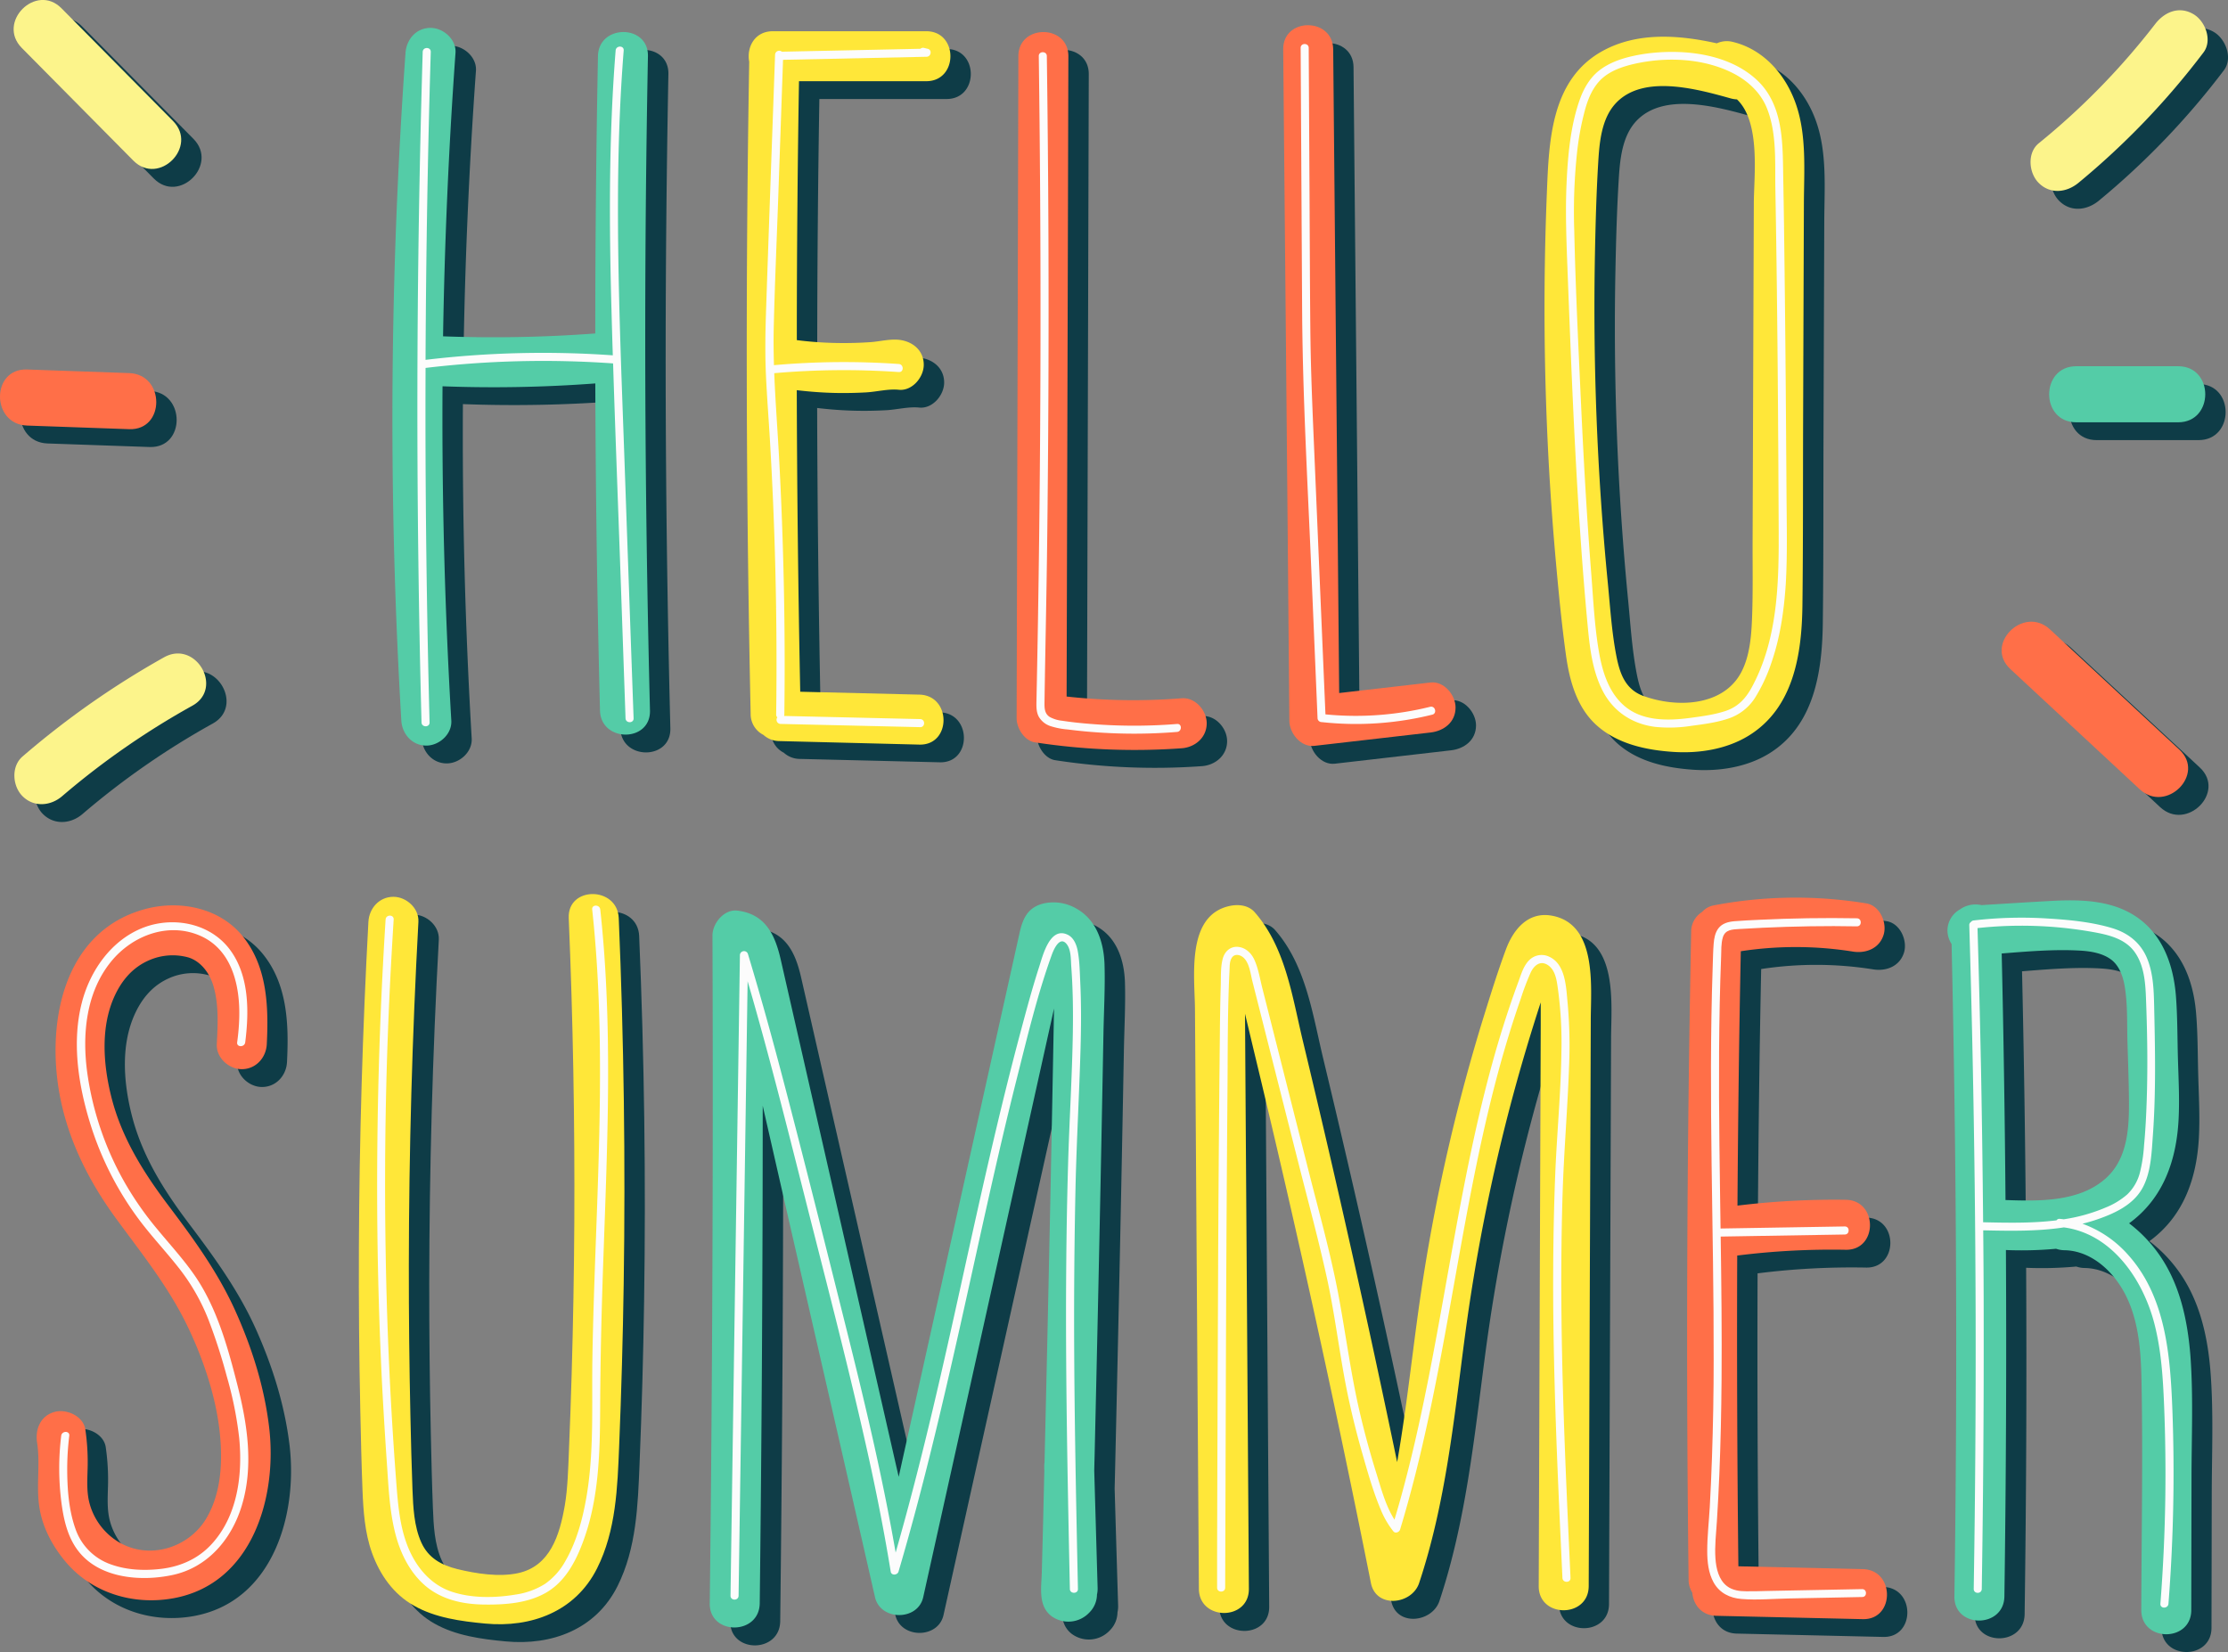 <svg xmlns="http://www.w3.org/2000/svg" width="1080" height="800.97" viewBox="0 0 1080 800.97"><rect x="0" y="0" width="1080" height="800.97" fill="#808080" stroke="none"/><g id="Layer_2" data-name="Layer 2"><g id="Hello_summer_538628696"><g id="Hello_summer_538628696-2" data-name="Hello_summer_538628696"><path d="M323 105.88q.33-35 1-70c.3-15.6-23.94-15.6-24.23.0q-1.29 67.22-1.31 134.45a662.68 662.68.0 0 1-73.77 1.39q.51-32.67 1.9-65.31 1.53-36.08 4.12-72.11c.47-6.54-5.9-12.12-12.11-12.12-6.95.0-11.65 5.56-12.12 12.12a2486.7 2486.7.0 0 0-5.25 251.56Q202.28 322 204.42 358c.38 6.53 5.29 12.12 12.12 12.12 6.26.0 12.5-5.55 12.11-12.12q-4.76-81-4.26-162.08a660.9 660.9.0 0 0 74.07-1.38q.14 44.28.82 88.55.54 35 1.44 70c.39 15.57 24.63 15.63 24.23.0Q321.82 229.51 323 105.88z" fill="#0e3c47"/><path d="M372.54 284.35q.45 35.19 1.21 70.36a11.28 11.28.0 0 0 6.2 10.23 11.62 11.62.0 0 0 7.86 3l67.74 1.64c15.6.38 15.59-23.86.0-24.23L397.78 344q-1.47-73.1-1.67-146.2c6.3.74 12.62 1.22 19 1.34 4.87.1 9.75.0 14.61-.27 5.1-.29 10.79-1.79 15.83-1.27 6.52.67 12.12-6.05 12.12-12.12.0-7.11-5.58-11.44-12.12-12.11-4.41-.46-9.29.83-13.75 1.14q-7.29.5-14.6.43a176.36 176.36.0 0 1-21.06-1.41q0-33.63.3-67.28.25-29.11.74-58.25h61.7c15.59.0 15.62-24.24.0-24.24H384.49c-8.95.0-12.76 8-11.44 14.77Q371 161.42 372.54 284.35z" fill="#0e3c47"/><path d="M594.83 359.3c0-6.17-5.56-12.62-12.12-12.12a295.43 295.43.0 0 1-55.79-.83q.32-119.51.65-239 .1-35.73.2-71.45c0-15.6-24.19-15.62-24.24.0l-.68 249.54q-.09 35.71-.19 71.45c0 4.78 3.73 10.92 8.89 11.68a318 318 0 0 0 71.16 2.87C589.24 370.92 594.83 366.2 594.83 359.3z" fill="#0e3c47"/><path d="M634.93 358.14c.05 6 5.53 12.87 12.11 12.12l56.33-6.49c6.5-.75 12.12-5 12.12-12.11.0-6-5.57-12.87-12.12-12.12L659 344.64l-2.22-239.48q-.33-36.28-.67-72.59C656 17 631.76 17 631.9 32.57q1.19 126.5 2.35 253Q634.6 321.84 634.93 358.14z" fill="#0e3c47"/><path d="M883.59 302.05c.37-30.43.23-60.88.34-91.32q.18-51.75.37-103.52c.06-15.87 1.43-33-3.91-48.23C875.46 44.9 864.88 32.6 850 29a11.72 11.72.0 0 0-7.89.66c-18.52-4.11-38.51-5.57-55.36 3.71-24.94 13.73-26 43.38-27 68.46a1372.39 1372.39.0 0 0 4.38 179.31c1.36 15.09 2.8 30.22 4.89 45.23 1.7 12.25 5.19 25.11 14.66 33.76 10.08 9.19 24.12 12.2 37.36 13.07 12.39.82 25.74-1.26 36.46-7.84C879.43 351.88 883.3 325.69 883.59 302.05zm-77 44.06c-8.87-3.21-11.55-10.89-13.22-19.54-2.27-11.73-3-23.88-4.17-35.75A1371.11 1371.11.0 0 1 783.07 131c.29-14.46.69-28.94 1.56-43.37.59-9.81 1.5-21.45 8.6-29 13.1-13.88 38.43-7.11 55.6-2.28a13.84 13.84.0 0 0 3.06.48c11.56 11 8.23 37 8.18 50.35q-.15 40.76-.29 81.5l-.3 81.49c0 12.78.22 25.6-.28 38.37-.34 8.62-1.11 18.1-5.11 25.8C845.37 351.16 822.64 351.91 806.64 346.11z" fill="#0e3c47"/><path d="M123.86 644c-8.36-18.48-20-34.5-32.15-50.6-12.39-16.4-23-33.21-28-53.37-3.87-15.63-5.19-33.8 1.83-48.8 3.59-7.66 8.77-13.54 16.24-16.9a28.55 28.55.0 0 1 19.32-1.52c5.65 1.7 10.28 7.07 12.3 14.19 2.56 9 2 18.62 1.53 27.88C114.6 521.43 120.73 527 127 527c6.84.0 11.79-5.55 12.12-12.11.93-18.47.27-38.15-12.23-53-11.5-13.63-31.05-17.08-47.65-12.32-40 11.49-47.41 57.69-39.83 93 4.46 20.8 14.17 39.64 26.65 56.71 12.1 16.57 24.82 32.32 34 50.82 7.93 16.06 14.3 34.79 16.25 52.17 1.64 14.64.91 30.23-6.5 42.59-8.36 14-27.54 20.37-42.68 11.17a31.42 31.42.0 0 1-13.81-18.48c-1.43-5.25-1.14-10.71-1-16.11a110.08 110.08.0 0 0-1.07-19.87c-1-6.48-9.12-10.06-14.91-8.47-6.91 1.9-9.47 8.42-8.46 14.91 1.68 10.87-.75 21.9 1.35 32.85 1.76 9.19 6.39 17.63 12.34 24.76C54.38 781 74.59 787 93.92 783.51c38.3-7 50.42-49 46.45-82.72C138 681.07 132 662.07 123.86 644z" fill="#0e3c47"/><path d="M285.57 453.79q3.09 73.77 2.7 147.63-.19 36.65-1.28 73.28-.54 18.59-1.31 37.17c-.37 8.85-.62 18.41-2 26.59-2.53 14.71-7.21 29.47-22.59 32.86-9.26 2-20.35.29-29.47-1.94-7.82-1.91-14.13-5.42-17.5-12.89-3.56-7.87-3.95-17.07-4.28-25.54-.47-11.85-.73-23.71-1-35.56q-.81-36.69-.77-73.4.1-83.25 4.64-166.43c.35-6.54-5.82-12.12-12.12-12.12-6.85.0-11.76 5.56-12.11 12.12q-4.28 78.77-4.62 157.67-.15 39.43.68 78.87c.27 12.95.56 25.9 1.06 38.85.4 10.16 1.12 20.86 4.59 30.51 3.83 10.63 10.33 20 20.32 25.64 10.42 5.92 22.75 7.56 34.48 8.68 22.49 2.15 43.84-5.82 54.34-26.77 9.2-18.36 9.87-39.22 10.69-59.33q1.61-39.34 2.2-78.72 1.35-88.61-2.39-177.17C309.16 438.25 284.92 438.17 285.57 453.79z" fill="#0e3c47"/><path d="M531.5 449.07a22.08 22.08.0 0 0-15.68-2.42c-7.76 1.91-10.14 7.2-11.75 14.44q-3.68 16.57-7.36 33.15l-29.46 132.6-21.73 97.81q-24.42-107.1-48.85-214.19L388.36 474c-2.76-12.09-7.43-22.16-20.95-23.83-6.5-.8-12.14 6.2-12.12 12.12q.48 126.07-.59 252.16-.3 35.79-.73 71.57c-.18 15.6 24 15.61 24.23.0q1.44-120.61 1.46-241.24l9.8 43 28.38 124.46Q425.91 747.6 434 783c2.62 11.51 20.79 11.6 23.36.0Q485.15 657.89 513 532.76q3.9-17.57 7.81-35.15l-.54 29.53q-.71 37.35-1.48 74.7-1.2 57.88-2.59 115.76a13.07 13.07.0 0 0-.13 2.29c0 .51.0 1 0 1.52q-.34 14.36-.67 28.7-.25 10.42-.52 20.87c-.18 7.24-1.9 16.18 4.68 21.19a13.9 13.9.0 0 0 18.37-1.67 12.62 12.62.0 0 0 3.76-8.79 13.39 13.39.0 0 0 .31-3.25q-.86-28.4-1.69-56.79c.06-2.6.13-5.2.19-7.8q.79-34.05 1.54-68.1 1.5-68.1 2.75-136.2c.2-11 .83-22.16.52-33.19C545 465.68 541.47 454.54 531.5 449.07z" fill="#0e3c47"/><path d="M761.82 452.54c-11.34-1.91-18.37 6.81-21.9 16.36-3.86 10.42-7.19 21.08-10.49 31.7A903.33 903.33.0 0 0 699.9 627.53c-4.71 29.89-7.51 60.22-12.74 90.05q-21.28-102.52-45.74-204.35c-5.14-21.37-8.36-45.21-23.32-62.31-2.94-3.35-7.7-3.93-11.79-3.11C584.63 452.15 589 482.19 589.14 498q.23 34 .46 68l.92 136.12L591 779c.1 15.59 24.33 15.63 24.23.0q-.87-127.32-1.72-254.66-.09-12.08-.16-24.14c1.5 6.13 2.93 12.28 4.41 18.42q7.49 31.13 14.68 62.33 14.26 61.88 27.35 124 7.5 35.58 14.6 71.24c2.48 12.49 19.86 10.52 23.36.0 12.81-38.44 16.83-78.9 22.1-118.86a907.79 907.79.0 0 1 23.34-117.23q6.15-22.89 13.5-45.41c0 3.62.0 7.25.0 10.87l-.45 127.29q-.27 72.42-.52 144.83c-.06 15.6 24.18 15.62 24.23.0l1-274.31C781 487.08 784.37 456.34 761.82 452.54z" fill="#0e3c47"/><path d="M912.87 769.39 852.54 768q-.85-75.32-.57-150.65a364.81 364.81.0 0 1 52.65-2.8c15.6.25 15.61-24 0-24.23a388.58 388.58.0 0 0-52.52 2.82q.2-31.75.61-63.51.39-29.91 1-59.82a176.33 176.33.0 0 1 54.41.18c6.45 1 13-1.67 14.91-8.46 1.58-5.78-2-13.86-8.47-14.91a211.17 211.17.0 0 0-74.16 1 9.89 9.89.0 0 0-5.45 3.14 11.25 11.25.0 0 0-5.3 9.74q-2.45 122.36-1.84 244.76.16 34.58.59 69.15a11.9 11.9.0 0 0 1.81 6.38c.46 5.65 4.35 11.05 11.65 11.21l71 1.62C928.47 794 928.46 769.75 912.87 769.39z" fill="#0e3c47"/><path d="M1055 614.88a67.9 67.9.0 0 0-13.09-13.14c16.57-12.06 23-30.53 24-50.62.5-9.85-.06-19.76-.33-29.62-.29-10.13-.2-20.35-1.06-30.46-1.7-20-10.4-37.24-30.7-43.31-9.42-2.82-19.61-2.83-29.33-2.31-11.4.61-22.79 1.34-34.17 2a13.21 13.21.0 0 0-10.51 2.13 11.76 11.76.0 0 0-6 10.26 12.27 12.27.0 0 0 2 6.47q2.79 122 2.1 244.11-.21 36.11-.72 72.2c-.23 15.59 24 15.6 24.23.0q1.19-84 .73-167.94a181.52 181.52.0 0 0 24.31-.61 12.73 12.73.0 0 0 4.09.71c12 .21 22.18 8.82 28.18 19.09 7.71 13.2 8.85 29.14 9.14 44.08.73 37.07.0 74.23-.1 111.31.0 15.59 24.2 15.62 24.23.0l.12-63.54c0-19.77.92-39.78-.52-59.52C1070.27 648 1066.26 629.68 1055 614.88zm-24-35.3c-12.87 11.9-32.6 11.44-49 10.87q-.24-29.7-.69-59.41-.46-30.06-1.15-60.13c12.68-1 25.49-2.09 38.05-1.38 5.24.3 11 1.24 15.17 4.45 4.33 3.36 6 9.27 6.71 14.56 1.14 8 .83 16.37 1.06 24.45.25 9.15.61 18.3.73 27.45C1042 554 1041.72 569.68 1031 579.58z" fill="#0e3c47"/><path d="M74.54 86.53C86.86 99 106.08 79.76 93.75 67.31L39.67 12.68C27.35.23 8.13 19.45 20.45 31.9z" fill="#0e3c47"/><path d="M1017.34 97.34A375.55 375.55.0 0 0 1078 34.09c4.46-5.83.91-15.21-4.88-18.59-7-4.09-14.12-1-18.59 4.87a347.45 347.45.0 0 1-56.4 57.75c-5.68 4.65-4.82 14.4.0 19.22C1003.74 103 1011.64 102 1017.34 97.34z" fill="#0e3c47"/><path d="M40 394.65a382.1 382.1.0 0 1 63.15-43.87c15.27-8.52 1.58-32-13.72-23.47A416.57 416.57.0 0 0 20.8 375.43c-5.57 4.79-4.92 14.3.0 19.22C26.32 400.17 34.43 399.45 40 394.65z" fill="#0e3c47"/><path d="M1047.1 391.31c12.8 11.9 32.07-7.28 19.22-19.21l-62.71-58.29c-12.8-11.89-32.07 7.28-19.22 19.22z" fill="#0e3c47"/><path d="M72.52 216.72c17.5.61 17.47-26.56.0-27.18L23 187.79C5.5 187.17 5.53 214.35 23 215z" fill="#0e3c47"/><path d="M1065.73 186.2h-49.41c-17.49.0-17.52 27.18.0 27.18h49.41C1083.22 213.38 1083.25 186.2 1065.73 186.2z" fill="#0e3c47"/><path d="M313.08 97.23q.33-35 1-70c.3-15.6-23.93-15.6-24.23.0q-1.29 67.22-1.3 134.44a662.91 662.91.0 0 1-73.78 1.39q.53-32.67 1.91-65.31 1.53-36.07 4.12-72.11c.47-6.53-5.9-12.12-12.12-12.12-6.94.0-11.65 5.57-12.11 12.12a2483.84 2483.84.0 0 0-5.25 251.56q1.08 36.1 3.22 72.16c.38 6.54 5.29 12.12 12.11 12.12 6.27.0 12.51-5.55 12.12-12.12q-4.76-80.94-4.26-162.08a660.68 660.68.0 0 0 74.06-1.38q.14 44.28.82 88.55.56 35 1.45 70c.39 15.57 24.63 15.63 24.23.0Q311.94 220.88 313.08 97.23z" fill="#54cca7"/><path d="M362.66 275.71q.45 35.18 1.21 70.35a11.27 11.27.0 0 0 6.19 10.23 11.59 11.59.0 0 0 7.86 3L445.66 361c15.6.38 15.6-23.86.0-24.23l-57.76-1.4q-1.47-73.09-1.67-146.2c6.3.74 12.62 1.22 19 1.35q7.31.13 14.61-.28c5.09-.29 10.78-1.79 15.83-1.27 6.51.68 12.11-6.05 12.11-12.11.0-7.11-5.58-11.45-12.11-12.12-4.41-.45-9.29.83-13.75 1.14q-7.29.5-14.6.43a176.67 176.67.0 0 1-21.07-1.41q0-33.63.31-67.27.25-29.13.74-58.26H449c15.6.0 15.62-24.23.0-24.23H374.61c-8.95.0-12.76 8-11.44 14.77Q361.08 152.79 362.66 275.71z" fill="#ffe739"/><path d="M584.94 350.65c0-6.17-5.55-12.62-12.11-12.11a296.39 296.39.0 0 1-55.8-.84l.66-239q.09-35.72.19-71.45c0-15.59-24.19-15.62-24.23.0L493 276.77q-.11 35.73-.2 71.45c0 4.78 3.74 10.92 8.9 11.69a318 318 0 0 0 71.16 2.86C579.35 362.27 584.94 357.56 584.94 350.65z" fill="#ff6f48"/><path d="M625 349.49c.06 6 5.54 12.88 12.12 12.12l56.33-6.48c6.5-.75 12.12-5 12.12-12.12.0-6-5.58-12.87-12.12-12.12L649.15 336 646.93 96.52q-.34-36.3-.68-72.6c-.14-15.58-24.38-15.62-24.23.0q1.17 126.5 2.35 253Q624.7 313.2 625 349.49z" fill="#ff6f48"/><path d="M873.71 293.4c.36-30.43.23-60.88.34-91.32q.18-51.75.37-103.51c.06-15.88 1.42-33-3.91-48.24C865.58 36.26 855 24 840.08 20.35a11.76 11.76.0 0 0-7.88.65c-18.53-4.11-38.51-5.56-55.36 3.71-24.94 13.73-26 43.38-27 68.46a1372.38 1372.38.0 0 0 4.37 179.31c1.36 15.09 2.81 30.22 4.89 45.24 1.71 12.24 5.2 25.11 14.67 33.75 10.07 9.19 24.12 12.2 37.35 13.07 12.4.82 25.75-1.26 36.47-7.84C869.54 343.23 873.42 317 873.71 293.4zm-77 44.06c-8.86-3.21-11.54-10.89-13.21-19.54-2.27-11.73-3-23.87-4.17-35.75a1371 1371 0 0 1-6.18-159.82c.29-14.46.69-28.94 1.56-43.37.59-9.81 1.5-21.45 8.6-29 13.1-13.88 38.43-7.11 55.6-2.28a13.2 13.2.0 0 0 3.06.48c11.56 11 8.23 37 8.18 50.36l-.3 81.49q-.14 40.74-.29 81.49c-.05 12.78.22 25.6-.28 38.37-.34 8.62-1.12 18.11-5.11 25.81C835.49 342.52 812.76 343.26 796.75 337.46z" fill="#ffe739"/><path d="M114 635.36c-8.36-18.48-20-34.5-32.14-50.6-12.39-16.4-23-33.21-28-53.37-3.86-15.63-5.19-33.8 1.83-48.79 3.59-7.67 8.78-13.55 16.25-16.9a28.52 28.52.0 0 1 19.31-1.53c5.66 1.7 10.28 7.07 12.31 14.19 2.56 9 2 18.63 1.53 27.88-.33 6.54 5.8 12.12 12.11 12.12 6.84.0 11.79-5.56 12.12-12.12.93-18.47.26-38.15-12.23-53C105.55 439.64 86 436.19 69.4 441c-40 11.49-47.41 57.69-39.83 93 4.46 20.8 14.17 39.64 26.64 56.71C68.32 607.27 81 623 90.18 641.52c7.93 16.07 14.3 34.79 16.25 52.17 1.64 14.64.9 30.23-6.5 42.59-8.37 14-27.54 20.38-42.68 11.18A31.43 31.43.0 0 1 43.44 729c-1.44-5.25-1.14-10.71-1-16.1A109.24 109.24.0 0 0 41.36 693c-1-6.48-9.11-10.06-14.9-8.47-6.91 1.9-9.47 8.42-8.47 14.91 1.69 10.88-.74 21.9 1.36 32.85 1.76 9.19 6.38 17.63 12.34 24.76 12.81 15.33 33 21.33 52.35 17.82 38.29-6.94 50.42-49 46.44-82.71C128.16 672.42 122.14 653.42 114 635.36z" fill="#ff6f48"/><path d="M275.69 445.14q3.09 73.77 2.7 147.64-.21 36.65-1.28 73.27-.54 18.59-1.32 37.17c-.36 8.85-.61 18.41-2 26.6-2.53 14.7-7.2 29.46-22.59 32.86-9.25 2-20.34.28-29.46-1.94-7.83-1.92-14.14-5.43-17.51-12.9-3.55-7.87-3.94-17.07-4.28-25.54-.46-11.85-.73-23.71-1-35.56q-.81-36.69-.77-73.39.11-83.26 4.64-166.44c.35-6.54-5.83-12.12-12.12-12.12-6.86.0-11.76 5.56-12.12 12.12q-4.26 78.76-4.61 157.67-.17 39.43.67 78.87c.28 12.95.56 25.91 1.07 38.85.4 10.16 1.12 20.86 4.59 30.51 3.82 10.63 10.33 20 20.32 25.64 10.41 5.92 22.74 7.56 34.48 8.68 22.48 2.15 43.83-5.82 54.33-26.77 9.21-18.36 9.88-39.22 10.7-59.32q1.61-39.36 2.2-78.73 1.33-88.6-2.4-177.17C299.27 429.6 275 429.52 275.69 445.14z" fill="#ffe739"/><path d="M521.62 440.42A22.11 22.11.0 0 0 505.93 438c-7.76 1.91-10.13 7.2-11.74 14.44q-3.68 16.57-7.36 33.15L457.36 618.2 435.63 716l-48.84-214.2q-4.16-18.24-8.32-36.48c-2.75-12.09-7.42-22.17-21-23.83-6.5-.8-12.14 6.19-12.11 12.11q.46 126.09-.59 252.16-.3 35.79-.73 71.58c-.19 15.59 24 15.6 24.23.0q1.44-120.63 1.45-241.25l9.8 43L408 703.53q8.08 35.41 16.15 70.82c2.63 11.51 20.79 11.6 23.37.0q27.79-125.11 55.6-250.23 3.9-17.58 7.81-35.16-.27 14.78-.55 29.54-.7 37.34-1.48 74.69-1.2 57.88-2.58 115.77a14 14 0 0 0-.14 2.29c0 .5.0 1 .05 1.51-.23 9.57-.44 19.13-.68 28.7L505 762.33c-.18 7.24-1.91 16.18 4.68 21.2A13.91 13.91.0 0 0 528 781.85a12.55 12.55.0 0 0 3.75-8.79 12.39 12.39.0 0 0 .31-3.24L530.42 713q.09-3.9.19-7.8.79-34.05 1.54-68.1 1.49-68.1 2.74-136.2c.21-11 .84-22.16.52-33.19C535.1 457 531.58 445.9 521.62 440.42z" fill="#54cca7"/><path d="M751.93 443.89C740.6 442 733.57 450.7 730 460.25c-3.86 10.42-7.19 21.09-10.49 31.7A902.25 902.25.0 0 0 690 618.88c-4.72 29.89-7.52 60.22-12.75 90Q656 606.41 631.53 504.58c-5.14-21.37-8.35-45.21-23.32-62.3-2.94-3.36-7.69-3.94-11.79-3.12-21.67 4.34-17.27 34.38-17.17 50.19q.24 34 .46 68l.92 136.12.52 76.84c.11 15.58 24.34 15.62 24.23.0q-.86-127.33-1.72-254.67-.07-12.06-.16-24.14c1.5 6.13 2.94 12.29 4.41 18.42q7.5 31.14 14.69 62.33 14.26 61.89 27.35 124 7.49 35.58 14.59 71.24c2.49 12.49 19.87 10.52 23.37.0 12.8-38.43 16.82-78.9 22.09-118.86a911.19 911.19.0 0 1 23.34-117.23q6.17-22.87 13.51-45.41c0 3.63.0 7.25.0 10.88l-.46 127.28-.51 144.84c-.06 15.59 24.17 15.61 24.23.0l1-274.32C771.11 478.44 774.49 447.69 751.93 443.89z" fill="#ffe739"/><path d="M903 760.75l-60.34-1.37q-.85-75.33-.56-150.66a367.61 367.61.0 0 1 52.65-2.8c15.6.25 15.6-24 0-24.23a388.73 388.73.0 0 0-52.53 2.82q.21-31.75.62-63.51.38-29.91 1-59.82a176.33 176.33.0 0 1 54.41.18c6.45 1 13-1.67 14.9-8.46 1.59-5.78-2-13.86-8.46-14.91a211.47 211.47.0 0 0-74.17 1 10 10 0 0 0-5.44 3.14 11.27 11.27.0 0 0-5.3 9.74q-2.44 122.37-1.85 244.76.18 34.57.6 69.15a11.89 11.89.0 0 0 1.8 6.38c.47 5.66 4.35 11.05 11.65 11.22L903 785C918.59 785.33 918.58 761.1 903 760.75z" fill="#ff6f48"/><path d="M1045.15 606.23a68.18 68.18.0 0 0-13.09-13.14c16.57-12.06 23-30.53 24-50.62.5-9.85-.06-19.76-.34-29.61-.28-10.14-.19-20.36-1-30.46-1.7-20-10.4-37.24-30.7-43.32-9.42-2.81-19.61-2.83-29.34-2.31-11.39.61-22.78 1.35-34.17 2.05a13.15 13.15.0 0 0-10.5 2.12 11.79 11.79.0 0 0-6 10.26 12.18 12.18.0 0 0 2 6.47q2.79 122 2.1 244.11-.21 36.11-.73 72.2c-.22 15.6 24 15.6 24.23.0q1.2-84 .74-167.94a181.52 181.52.0 0 0 24.31-.61 12.73 12.73.0 0 0 4.09.71c12 .21 22.18 8.82 28.18 19.09 7.71 13.2 8.85 29.14 9.14 44.08.73 37.07.0 74.23-.1 111.31.0 15.59 24.2 15.62 24.23.0q.06-31.77.11-63.53c0-19.78.92-39.78-.51-59.52C1060.38 639.37 1056.37 621 1045.15 606.23zm-24-35.3c-12.86 11.9-32.6 11.44-49 10.88q-.24-29.71-.7-59.42-.45-30.06-1.15-60.12c12.68-1 25.49-2.1 38-1.39 5.24.3 11 1.25 15.18 4.45 4.33 3.36 6 9.27 6.7 14.56 1.15 8 .84 16.37 1.06 24.46.26 9.14.62 18.29.73 27.44C1032.14 545.35 1031.84 561 1021.14 570.93z" fill="#54cca7"/><path d="M64.65 77.88C77 90.33 96.19 71.11 83.87 58.66L29.79 4C17.47-8.42-1.75 10.8 10.57 23.25z" fill="#fcf48b"/><path d="M1007.46 88.69a375.57 375.57.0 0 0 60.65-63.25c4.46-5.83.9-15.21-4.88-18.59-7-4.09-14.12-1-18.59 4.88a348.62 348.62.0 0 1-56.4 57.75c-5.69 4.65-4.83 14.39.0 19.21C993.86 94.32 1001.76 93.36 1007.46 88.69z" fill="#fcf48b"/><path d="M30.13 386a382.44 382.44.0 0 1 63.14-43.87c15.28-8.52 1.59-32-13.72-23.47a417 417 0 0 0-68.64 48.12c-5.57 4.79-4.91 14.3.0 19.22C16.43 391.52 24.55 390.8 30.13 386z" fill="#fcf48b"/><path d="M1037.22 382.67c12.8 11.89 32.06-7.28 19.22-19.22l-62.72-58.29c-12.8-11.89-32.06 7.29-19.22 19.22z" fill="#ff6f48"/><path d="M62.64 208.07c17.49.62 17.47-26.56.0-27.18l-49.53-1.75c-17.49-.62-17.47 26.56.0 27.18z" fill="#ff6f48"/><path d="M1055.85 177.56h-49.42c-17.49.0-17.51 27.18.0 27.18h49.42C1073.34 204.74 1073.37 177.56 1055.85 177.56z" fill="#54cca7"/><path d="M302.65 221.41c-1.47-42-3.27-83.94-3.08-125.94.1-23.68.88-47.37 2.76-71 .2-2.51-3.71-2.5-3.91.0-3.34 42-3.17 84.09-2 126.14q.28 10.83.63 21.66a479.68 479.68.0 0 0-90.77 2.19q.17-38.91.84-77.8.61-35.75 1.69-71.49c.07-2.52-3.84-2.52-3.91.0q-1.89 63.47-2.4 127-.5 63.27.39 126.55.49 35.76 1.44 71.51c.06 2.51 4 2.52 3.9.0q-1.66-63.48-1.94-127-.1-22.43.0-44.85a480.22 480.22.0 0 1 90.9-2.19c1.06 33.55 2.36 67.09 3.54 100.63l2.49 71.43c.09 2.51 4 2.52 3.91.0Q304.86 284.84 302.65 221.41z" fill="#fcfcfc"/><path d="M449.72 23.66l-1.8-.43a1.83 1.83.0 0 0-1.73.42L379 25.07a2 2 0 0 0-3.29 1.46c-1.47 41.63-3 83.26-4.4 124.89-.34 10.33-.49 20.65.0 31s1.31 20.94 1.93 31.42q1.82 30.94 2.59 61.95.88 35.3.41 70.62a1.77 1.77.0 0 0 .57 1.38 2 2 0 0 0 1.52 3.19l67.73 1.56c2.52.06 2.52-3.85.0-3.91l-66-1.52a1.94 1.94.0 0 0 .14-.7q.81-62.44-2.57-124.84c-.73-13.55-1.8-27.08-2.32-40.64a385.18 385.18.0 0 1 60.38-.55c2.51.18 2.5-3.73.0-3.91a384.54 384.54.0 0 0-60.52.57c-.18-6-.25-12-.11-18 .48-20.6 1.4-41.2 2.13-61.79L379.57 29l69.63-1.48C451.35 27.45 451.92 24.18 449.72 23.66z" fill="#fcfcfc"/><path d="M570.54 351a259.13 259.13.0 0 1-37.07.32c-6.18-.4-12.4-.93-18.52-1.88a15.79 15.79.0 0 1-6.1-1.84c-2.56-1.62-2.58-4.4-2.54-7.13.38-25.16.95-50.32 1.27-75.49q.94-76.14.63-152.3-.18-42.74-.77-85.48c0-2.51-3.94-2.52-3.9.0q1.05 78.1.78 156.21t-1.9 156.19c-.05 2.71-.17 5.59 1.19 8a10.24 10.24.0 0 0 5.58 4.43 36.33 36.33.0 0 0 8.34 1.63c3.34.43 6.7.79 10.06 1.08a256.66 256.66.0 0 0 42.95.12C573 354.67 573.06 350.76 570.54 351z" fill="#fcfcfc"/><path d="M693.25 342.67a150 150 0 0 1-50.75 3.67l-5.34-125.45c-.89-20.79-1.83-41.58-2-62.4-.21-21.24-.26-42.48-.38-63.71q-.19-35.77-.4-71.55c0-2.51-3.92-2.52-3.91.0q.36 63.73.72 127.47c.28 42 2.69 84 4.47 126l3 71.39a2 2 0 0 0 2 2 153.23 153.23.0 0 0 53.67-3.62C696.73 345.84 695.7 342.07 693.25 342.67z" fill="#fcfcfc"/><path d="M866 240.41q-.15-22-.31-44-.33-44-.92-88-.15-10.84-.35-21.68c-.13-7-.1-14-.89-20.94-1.16-10.14-4.2-19.81-11.82-26.93-12.81-12-32.55-14.8-49.39-13.34a82.3 82.3.0 0 0-12 1.92c-5.43 1.31-10.79 3.32-15.21 6.8s-7.43 8.66-9.34 14.07c-4.46 12.61-5.74 26.7-6.37 40-.65 13.95-.13 27.93.41 41.88q.84 21.95 1.73 43.88c1.21 29 2.62 57.91 4.63 86.83 1 14.6 2.17 29.19 3.56 43.76 1 10.37 2.38 21.13 7.26 30.49 5.18 9.92 14.33 15.9 25.38 17.26a68.24 68.24.0 0 0 17.48-.5c5.84-.78 11.92-1.55 17.53-3.39a24.49 24.49.0 0 0 13.44-10.35 80.23 80.23.0 0 0 8-17.3c4.18-12.21 6-25.11 6.83-38C866.46 268.76 866.09 254.56 866 240.41zm-16.91 92.94c-3 5.47-6.73 9.4-12.76 11.38-5.31 1.75-11 2.51-16.56 3.26-11 1.51-23.75 1.84-32.65-6-7.58-6.69-10.53-16.9-12.15-26.54-2.07-12.32-2.66-25-3.63-37.39-2.17-27.75-3.72-55.55-5-83.36-1.27-27.57-2.63-55.17-3.23-82.77a269.64 269.64.0 0 1 1.54-39.68 133.93 133.93.0 0 1 3.71-19.16c1.55-5.54 3.83-11 8.17-15 4.11-3.71 9.52-5.63 14.81-6.92 15.72-3.75 34.27-3.12 48.84 4.38 7.19 3.69 13.32 9.38 16.35 17 4.82 12.1 3.84 26.15 4.06 38.92 1 55.56 1.38 111.13 1.61 166.7C862.31 283.57 861.55 310.52 849.09 333.35z" fill="#fcfcfc"/><path d="M115.21 672c-4.7-18.51-10-38-21-53.85-5.46-7.85-11.94-14.89-18-22.24a156.39 156.39.0 0 1-16-23 149.21 149.21.0 0 1-17.87-52.53c-2.58-18.62-.77-39.07 11.49-54.16 10.23-12.59 27.6-19.32 43.13-12.58 15.72 6.82 19.51 24.7 19 40.2-.12 3.85-.47 7.69-1 11.51-.32 2.49 3.6 2.46 3.91.0 1.91-15 2-32.55-7.62-45.2s-27.4-16-41.88-10.37c-15.35 6-25.68 20.72-29.69 36.3-4.85 18.82-1.82 39.22 3.72 57.55a154 154 0 0 0 25 49c5.81 7.57 12.35 14.55 18.24 22.06a98.78 98.78.0 0 1 14.43 25.18A274.15 274.15.0 0 1 110 667.53a179.8 179.8.0 0 1 5.94 29.58c1.77 18-.81 38.29-13.81 52-6.36 6.69-14.6 10.32-23.7 11.47-8.19 1-16.8.7-24.62-2.11A27.84 27.84.0 0 1 36.5 741c-3.28-9.34-3.94-19.79-3.92-29.61a134.67 134.67.0 0 1 1-15.29c.3-2.5-3.61-2.48-3.91.0A130 130 0 0 0 29.71 728c1.12 8.71 3.06 17.66 8.76 24.61 10.44 12.73 30.06 14.2 45.09 11 17-3.59 28.61-17.22 33.57-33.41C123 711.2 120 690.87 115.21 672z" fill="#fcfcfc"/><path d="M292.64 458.85q-.7-9-1.67-17.91c-.27-2.48-4.18-2.51-3.91.0 5.22 48.19 4.06 96.74 2.34 145.1-.86 24.17-1.85 48.34-2.24 72.52-.36 22.67.94 45.78-3.06 68.2-1.85 10.38-4.78 21-10.11 30.2a32.59 32.59.0 0 1-9.89 11 36.51 36.51.0 0 1-14.2 5.13c-10 1.67-21.42 1.84-31.08-1.44-9.51-3.23-16.26-10.88-20.3-19.85-4.61-10.24-5.55-21.7-6.4-32.75q-1.4-18.27-2.44-36.58-2.06-36.39-2.69-72.84-1.31-72.89 2.77-145.74.5-9 1.07-18.09c.16-2.51-3.75-2.5-3.91.0q-4.74 74.91-4 150 .41 37.51 2.27 75 1 19 2.3 37.89c.83 11.64 1.24 23.59 4.17 34.94 2.42 9.43 7 18.74 14.48 25.15 7.94 6.77 18.16 9 28.36 9.14s21.16-.59 30.1-5.7 14-14.27 17.55-23.5c8.26-21.24 8.68-44.49 8.78-67 .1-24.64.74-49.25 1.63-73.87C294.3 558.27 296.49 508.47 292.64 458.85z" fill="#fcfcfc"/><path d="M523.79 508.11c.3-10.74.36-21.5-.16-32.24-.23-4.9-.3-10-1.21-14.83-.57-3-1.91-6.44-4.87-7.86-8.65-4.15-12.09 10.22-13.81 15.52-3.26 10.05-6 20.28-8.73 30.48-10.94 40.8-20 82.08-29.08 123.32S447.55 705 436.16 745.61c-.66 2.38-1.33 4.74-2 7.11-6.32-36.55-14.93-72.66-23.93-108.64-9.72-38.85-19.42-77.72-29.53-116.48C375 505.76 369.05 484 362.51 462.38a2 2 0 0 0-3.84.52q-.89 60.52-1.78 121.05t-1.78 121.23l-1 68.46c0 2.51 3.87 2.52 3.91.0l1.78-121.31q.9-60.57 1.78-121.12l.82-55.49c10.05 34.42 18.77 69.22 27.56 104 9.78 38.72 19.91 77.37 28.76 116.32 5 21.85 9.45 43.82 13.05 65.94.33 2 3.26 1.71 3.77.0 11.62-39.43 21-79.48 30-119.59S483 562 493.08 522.14c5-19.78 9.78-39.88 16.71-59.08.81-2.26 3.61-9.17 6.94-5.71 2.56 2.67 2.3 7.87 2.55 11.23.79 10.58.94 21.19.77 31.79-.33 21.13-1.67 42.25-2.29 63.38s-.92 42.43-1 63.65c-.13 42.45.65 84.9 1.52 127.34l.33 15.59c0 2.51 4 2.52 3.91.0-.92-43.74-1.84-87.48-1.86-131.24q0-32.7.73-65.39C521.94 551.83 523.17 530 523.79 508.11z" fill="#fcfcfc"/><path d="M756.94 640.71c-.25-20.72-.13-41.44.52-62.15s2.43-41.11 3.13-61.69a231.18 231.18.0 0 0-.7-30.58c-.74-7.49-.9-18.76-8.9-22.44a8.46 8.46.0 0 0-9.55 1.5c-2.78 2.64-4 6.68-5.24 10.16-3.33 8.94-6.34 18-9.11 27.11-11.07 36.6-18 74.27-24.74 111.86s-13.27 75.46-23.52 112.37c-.92 3.32-1.89 6.62-2.87 9.92-4.32-6.8-6.47-15.11-8.83-22.66q-4.41-14.13-7.8-28.54c-4.57-19.36-7-39.05-10.69-58.57-3.77-19.8-9.25-39.29-14.19-58.82l-15-59.31L611.88 479c-1.14-4.51-1.9-9.41-3.83-13.67-1.5-3.31-4.33-6-8.12-6.28-3.63-.23-6.29 2.32-7.2 5.68-1.18 4.34-.82 9.31-1 13.76-.32 10.09-.38 20.18-.49 30.27q-.62 61.56-.84 123.14-.26 61.33-.42 122.68.0 7.57.0 15.16c0 2.51 3.9 2.51 3.91.0q.2-59.82.4-119.62.22-60.06.71-120.12c.17-19.89.0-39.83 1-59.71.1-1.87.0-4.05 1-5.76 1.1-2 3.44-1.88 5.16-.72 3.45 2.33 4 8.33 4.94 12q3.68 14.5 7.34 29 7.4 29.22 14.8 58.46c4.82 19.06 10 38.07 14.18 57.3 4.06 18.89 6.16 38.13 10.18 57q3 14.05 7 27.89c2.54 8.88 5.11 17.93 8.7 26.45a43.48 43.48.0 0 0 6.11 10.51c1 1.2 2.88.41 3.27-.87C689.47 706 696.45 669.42 703 632.81c6.55-36.45 12.73-73 22.13-108.9q3.52-13.44 7.7-26.69 2.1-6.63 4.4-13.19A123.87 123.87.0 0 1 742 471.47c1.72-3.6 4.87-6.13 8.66-3.33 3.45 2.55 4 7.59 4.55 11.5a190.94 190.94.0 0 1 1.68 29.56c-.22 20-2.17 39.91-3 59.87-.81 20.13-1.07 40.27-1 60.41.22 40.32 1.93 80.6 3.81 120.87q.33 7.33.68 14.67c.12 2.5 4 2.52 3.91.0C759.39 723.6 757.44 682.17 756.94 640.71z" fill="#fcfcfc"/><path d="M902.63 770.44l-45.41.88c-3.57.07-7.15.23-10.72.17-3.28.0-6.69-.46-9.38-2.51-4-3.08-5.23-8.56-5.57-13.37-.42-6 .32-12.08.7-18.08q.72-11.38 1.19-22.8c.63-15.21.95-30.43 1.07-45.65.18-23.19-.09-46.38-.42-69.56l60.15-1c2.51.0 2.52-3.95.0-3.91l-60.21 1q-.12-9-.26-17.93c-.44-30.33-.78-60.66-.15-91q.24-11.43.68-22.84c.12-3.07-.06-6.37.82-9.35 1.14-3.85 4.62-3.87 8.08-4.09Q866 449 888.89 449q5.61.0 11.22.12c2.51.0 2.51-3.86.0-3.91q-23.73-.42-47.44.73c-4 .2-8 .36-11.92.69-3 .26-5.91 1-7.8 3.48-1.6 2.15-2.06 4.85-2.27 7.46-.31 3.79-.34 7.62-.48 11.42-1.09 31.75-.93 63.52-.52 95.28s1.07 63.52 1 95.29c0 15.8-.28 31.59-.83 47.38q-.41 11.84-1.06 23.67c-.4 7.1-1.24 14.25-1.23 21.36.0 5.17.56 10.68 3.11 15.26 2.86 5.12 7.89 7.58 13.6 8 7.52.6 15.3-.12 22.83-.26l23.57-.46 12-.24C905.15 774.3 905.15 770.39 902.63 770.44z" fill="#fcfcfc"/><path d="M1053.06 684.08c-1-26.23-3-55-21.34-75.54a54.1 54.1.0 0 0-22.27-15.25 81.31 81.31.0 0 0 7.86-2.34c8-2.81 16.45-6.81 20.91-14.4s4.75-17.58 5.38-26.29c1.5-20.75 1.07-41.56.61-62.33-.18-7.8-.4-15.93-3.41-23.25-3.11-7.57-9.15-12.34-16.9-14.69-10.3-3.11-21.62-4.11-32.32-4.74a200.64 200.64.0 0 0-34.83 1 2 2 0 0 0-1.41.79 1.69 1.69.0 0 0-.75 1.55q1.88 62.87 2.62 125.75.74 62.65.33 125.34-.22 35.34-.8 70.68c0 2.52 3.86 2.52 3.9.0q1-62.88.94-125.76.0-24.06-.24-48.11h0c13 .28 26.23.54 39.11-1.42 23.36 3.1 38.37 25.36 43.87 46.68 3.41 13.25 4.2 27 4.74 40.61q.87 22.39.53 44.81-.4 25.2-2.36 50.35c-.19 2.51 3.72 2.5 3.91.0A816.07 816.07.0 0 0 1053.06 684.08zm-91.69-91.5h-.07q-.33-36.66-1-73.33-.69-34.65-1.72-69.29a197.92 197.92.0 0 1 55.89 1.89c7.85 1.41 16.24 3.35 20.83 10.52 4 6.18 4.64 13.92 4.92 21.07.75 19.09 1 38.34.08 57.43-.23 4.84-.54 9.66-1 14.48a73.53 73.53.0 0 1-2 13.13 22.18 22.18.0 0 1-6.13 10.59 36.3 36.3.0 0 1-10.36 6.32 83.07 83.07.0 0 1-20.42 5.75c-.65-.08-1.29-.15-1.94-.21a1.6 1.6.0 0 0-1.57.71C985.15 593.11 973.07 592.84 961.37 592.58z" fill="#fcfcfc"/></g></g></g></svg>